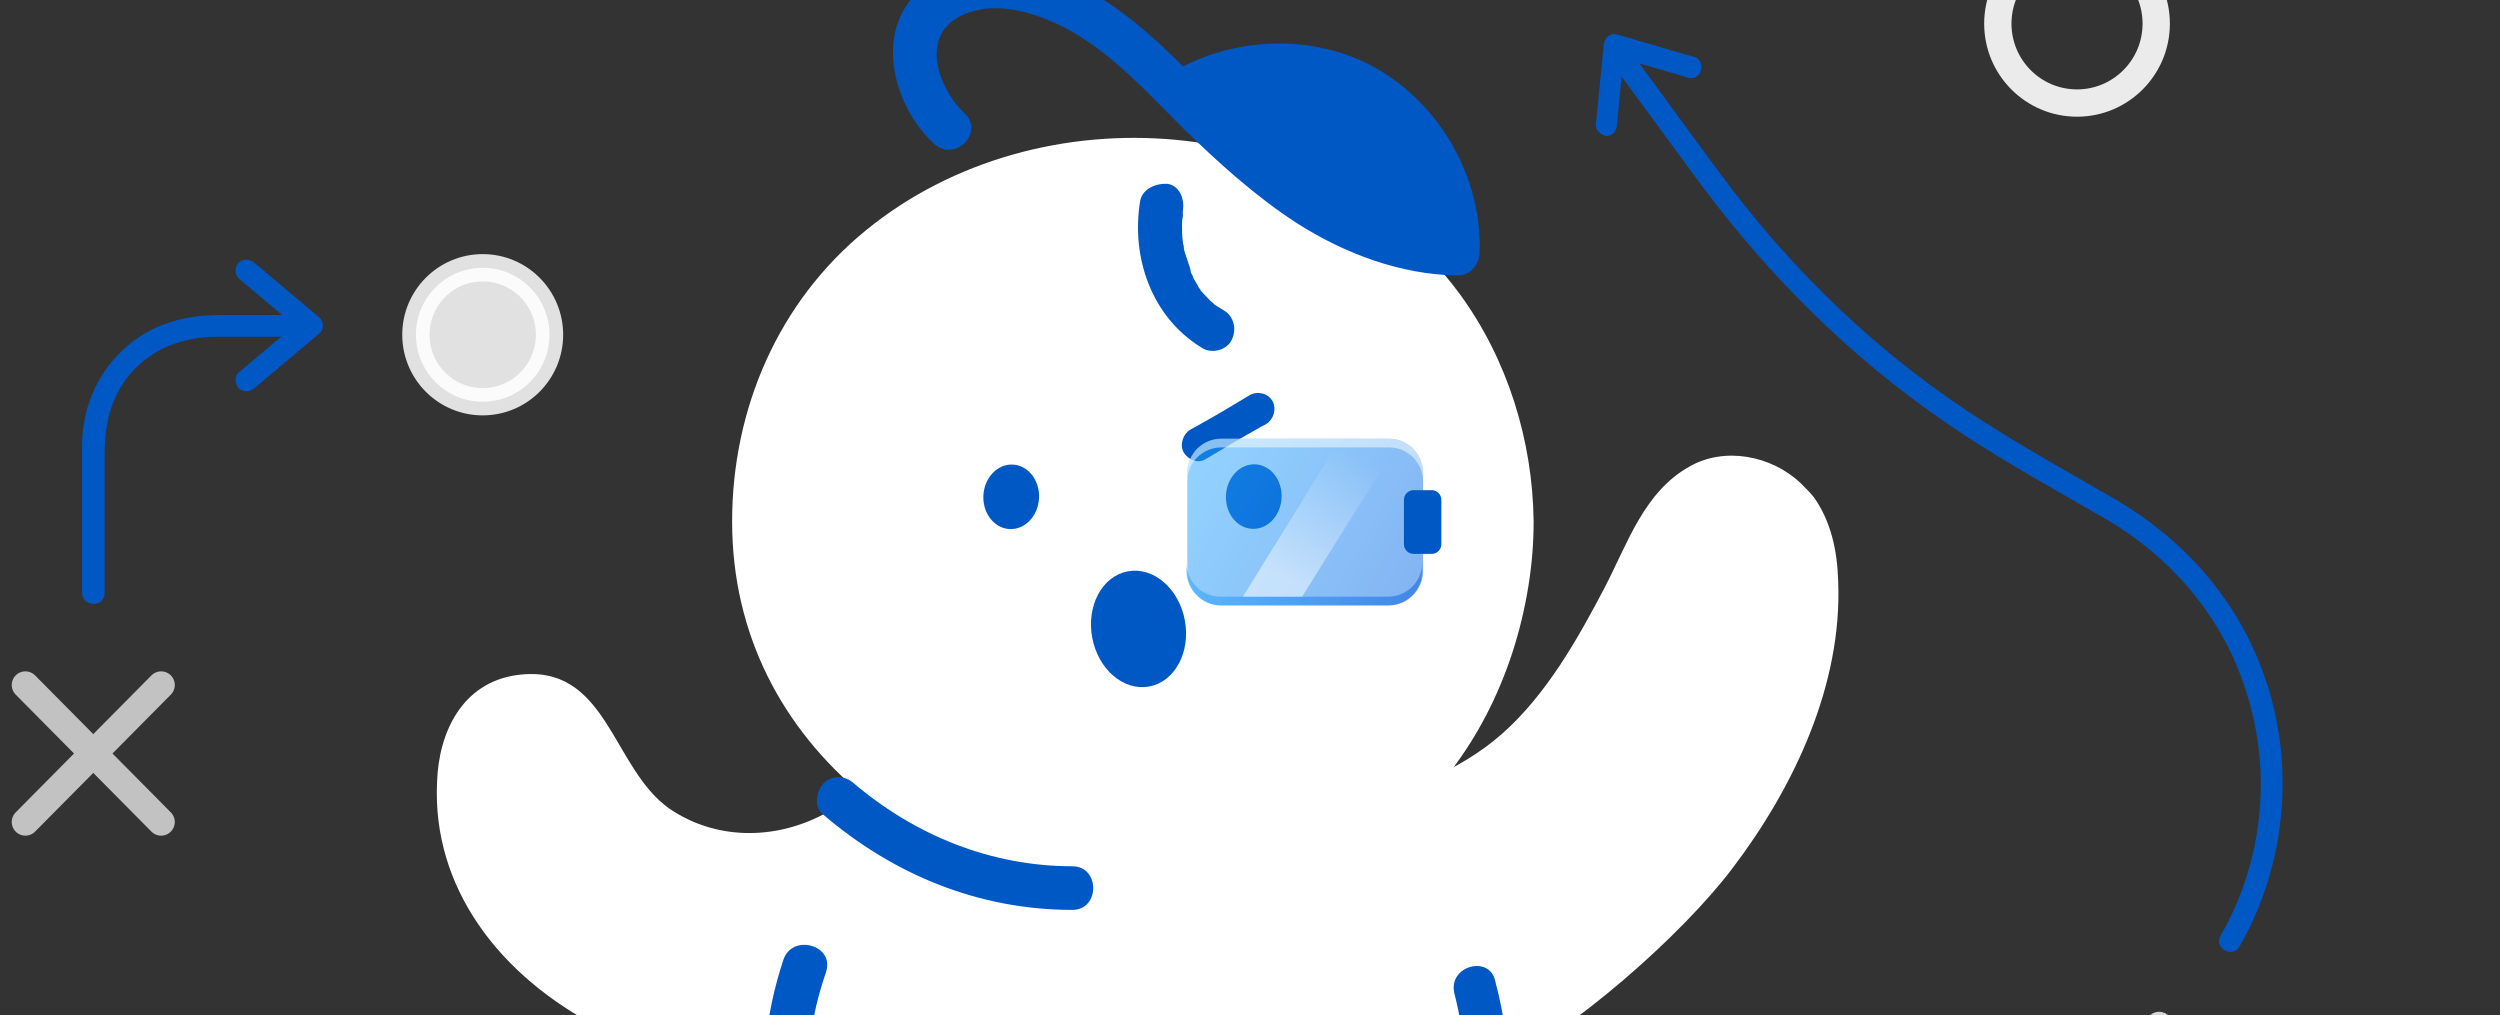 <svg width="197" height="80" viewBox="0 0 197 80" fill="none" xmlns="http://www.w3.org/2000/svg">
<rect x="0" y="0" width="197" height="80" fill="#333333" stroke="none"/>
<path d="M141.899 38.076C139.568 35.875 135.865 35.188 133.122 36.769C129.556 38.763 128.253 42.82 126.47 46.258C124.344 50.315 121.875 54.716 118.378 57.81C114.949 60.836 110.423 62.486 106.035 63.586C104.526 63.93 103.154 65.512 102.469 66.956C101.097 69.912 104.937 74.313 106.309 76.72C108.092 79.952 109.738 83.321 110.698 86.965C111.041 88.203 116.458 84.971 117.418 84.49C124.001 81.258 132.573 73.626 136.482 68.468C141.351 62.074 145.191 53.96 144.848 45.777C144.78 43.439 144.299 41.101 142.928 39.176C142.585 38.763 142.242 38.419 141.899 38.076Z" fill="white"/>
<path d="M37.665 72.799C42.328 79.675 51.312 83.87 59.404 84.42C62.352 84.626 65.301 84.489 68.181 84.007C70.307 83.664 72.638 83.595 72.159 80.982C71.747 78.85 71.473 76.719 71.13 74.587C70.718 71.974 70.307 69.293 69.895 66.68C69.758 65.923 69.004 61.866 69.415 61.385C68.798 62.004 67.975 62.416 67.221 62.829C66.398 63.241 65.644 63.791 64.821 64.204C60.981 66.198 56.386 66.198 52.752 63.723C48.157 60.491 47.883 52.171 40.682 53.202C36.431 53.821 34.579 57.672 34.442 61.591C34.236 65.786 35.471 69.567 37.665 72.799Z" fill="white"/>
<path d="M107.133 63.448C105.556 62.967 103.978 62.623 102.332 62.417C94.515 63.242 86.697 64.136 78.88 64.961C75.108 65.374 71.268 65.511 67.565 66.199C66.811 66.336 66.056 66.474 65.302 66.612C63.519 71.7 61.804 76.788 60.776 82.083C60.913 82.22 60.982 82.427 60.982 82.702V82.77C61.256 82.839 61.53 83.114 61.667 83.458C61.804 83.939 61.804 84.421 61.804 84.902H61.873C61.736 88.753 62.285 92.672 63.45 96.317H115.567C121.191 74.175 107.338 63.586 107.133 63.448Z" fill="white"/>
<path d="M120.849 41.102C120.849 42.821 120.712 44.471 120.437 46.19C118.106 60.699 107.065 72.113 91.224 71.288C73.875 70.394 57.691 59.117 57.691 41.102C57.691 32.231 61.325 23.774 68.251 18.135C81.898 6.996 104.322 8.646 115.02 23.155C118.791 28.312 120.78 34.707 120.849 41.102Z" fill="white"/>
<path d="M81.875 39.265C81.949 37.862 81.027 36.673 79.817 36.609C78.606 36.545 77.566 37.63 77.492 39.034C77.418 40.437 78.34 41.626 79.55 41.69C80.76 41.754 81.801 40.668 81.875 39.265Z" fill="#0058C5"/>
<path d="M100.988 39.246C101.062 37.843 100.14 36.654 98.93 36.59C97.719 36.526 96.678 37.612 96.605 39.015C96.531 40.418 97.452 41.608 98.663 41.671C99.873 41.735 100.914 40.65 100.988 39.246Z" fill="#0058C5"/>
<path d="M75.998 8.92C74.009 7.064 72.5 3.007 75.518 1.357C78.261 -0.156 81.758 1.013 84.295 2.388C87.724 4.313 90.398 7.27 93.141 10.021C95.953 12.771 98.902 15.453 102.193 17.584C105.965 19.991 110.354 21.641 114.88 21.71C115.84 21.71 116.526 20.885 116.594 19.991C116.8 14.49 113.988 9.058 109.394 5.964C104.594 2.732 98.079 2.663 93.004 5.345C91.084 6.376 92.799 9.333 94.719 8.301C98.765 6.101 103.839 6.376 107.611 8.92C111.177 11.327 113.234 15.659 113.097 19.922C113.645 19.372 114.263 18.753 114.811 18.203C106.102 17.997 99.519 11.533 93.759 5.757C90.741 2.732 87.518 -0.225 83.472 -1.807C79.975 -3.182 75.586 -3.457 72.569 -0.844C68.797 2.388 70.374 8.301 73.529 11.258C75.175 12.909 77.644 10.433 75.998 8.92Z" fill="#0058C5"/>
<path d="M94.447 7.27C98.836 5.345 104.047 5.757 108.093 8.439C111.659 10.846 113.922 14.903 114.334 19.097C106.379 18.203 100.07 12.771 94.447 7.27Z" fill="#0058C5"/>
<path d="M89.852 15.795C89.098 20.265 90.744 25.009 94.721 27.416C95.475 27.897 96.641 27.622 97.053 26.797C97.464 25.972 97.258 24.941 96.436 24.459C96.23 24.322 96.093 24.253 95.887 24.116C95.75 24.047 95.681 23.978 95.818 24.116C95.75 24.047 95.681 23.978 95.613 23.909C95.27 23.634 94.996 23.29 94.721 23.015C94.653 22.947 94.447 22.672 94.721 23.015C94.653 22.947 94.584 22.878 94.584 22.809C94.447 22.672 94.378 22.465 94.241 22.259C94.104 22.053 94.035 21.915 93.967 21.709C93.898 21.571 93.83 21.503 93.83 21.365C93.83 21.296 93.693 20.952 93.83 21.296C93.693 20.884 93.555 20.471 93.418 20.058C93.35 19.852 93.281 19.646 93.281 19.44C93.281 19.302 93.213 19.233 93.213 19.096C93.213 18.89 93.213 18.958 93.213 19.096C93.144 18.614 93.144 18.202 93.144 17.721C93.144 17.514 93.144 17.308 93.213 17.033C93.213 16.964 93.213 16.827 93.213 16.758C93.144 17.171 93.213 16.689 93.213 16.62C93.35 15.726 93.007 14.695 92.047 14.489C91.155 14.42 90.058 14.833 89.852 15.795Z" fill="#0058C5"/>
<path d="M64.887 64.205C70.442 68.95 77.162 71.7 84.5 71.7C86.694 71.7 86.694 68.262 84.5 68.262C78.122 68.262 72.156 65.855 67.287 61.73C66.602 61.111 65.573 61.042 64.887 61.73C64.27 62.417 64.133 63.655 64.887 64.205Z" fill="#0058C5"/>
<path d="M61.736 75.62C58.787 84.421 59.816 95.354 65.919 102.643C66.536 103.331 67.702 103.262 68.319 102.643C69.005 101.955 68.936 100.924 68.319 100.236C67.153 98.861 66.331 97.211 65.576 95.629C65.508 95.423 65.096 94.873 65.508 95.423C65.302 95.079 65.165 94.598 65.096 94.254C64.685 93.085 64.41 91.916 64.136 90.747C63.176 86.071 63.519 81.121 65.096 76.582C65.782 74.451 62.422 73.557 61.736 75.62Z" fill="#0058C5"/>
<path d="M114.609 78.3C115.432 81.532 115.706 84.902 115.569 88.271C115.432 91.228 114.951 94.253 113.58 96.866C112.551 98.86 115.5 100.579 116.529 98.585C118.106 95.491 118.792 91.984 118.929 88.477C119.135 84.764 118.792 80.982 117.832 77.338C117.42 75.206 114.06 76.1 114.609 78.3Z" fill="#0058C5"/>
<path d="M95.064 36.149C96.435 35.324 97.807 34.499 99.178 33.742C99.384 33.605 99.59 33.536 99.795 33.399C100.344 33.055 100.618 32.23 100.275 31.611C99.932 30.992 99.109 30.786 98.492 31.13C97.121 31.955 95.749 32.78 94.378 33.536C94.172 33.674 93.966 33.742 93.761 33.88C93.212 34.224 92.938 35.049 93.281 35.668C93.692 36.287 94.446 36.562 95.064 36.149Z" fill="#0058C5"/>
<path d="M90.525 53.884C92.423 53.527 93.6 51.301 93.152 48.912C92.705 46.523 90.804 44.877 88.905 45.234C87.007 45.591 85.831 47.817 86.278 50.206C86.725 52.595 88.627 54.241 90.525 53.884Z" fill="#0058C5" stroke="#0058C5" stroke-width="0.43" stroke-miterlimit="10" stroke-linecap="round" stroke-linejoin="round"/>
<path opacity="0.5" d="M109.466 47.703H96.231C94.722 47.703 93.556 46.465 93.556 45.021V37.251C93.556 35.738 94.79 34.569 96.231 34.569H109.466C110.974 34.569 112.14 35.807 112.14 37.251V45.021C112.14 46.465 110.906 47.703 109.466 47.703Z" fill="url(#paint0_linear_751_97985)"/>
<path opacity="0.5" d="M109.466 34.569H96.231C94.722 34.569 93.556 35.807 93.556 37.251V37.939C93.556 36.426 94.79 35.257 96.231 35.257H109.466C110.974 35.257 112.14 36.495 112.14 37.939V37.251C112.14 35.738 110.906 34.569 109.466 34.569Z" fill="white"/>
<path opacity="0.5" d="M96.163 47.703H109.398C110.906 47.703 112.072 46.466 112.072 45.022V44.334C112.072 45.847 110.838 47.016 109.398 47.016H96.163C94.654 47.016 93.488 45.778 93.488 44.334V45.022C93.488 46.466 94.723 47.703 96.163 47.703Z" fill="url(#paint1_linear_751_97985)"/>
<path opacity="0.5" d="M102.609 47.015H97.946L105.215 35.257H109.946L102.609 47.015Z" fill="url(#paint2_linear_751_97985)"/>
<path d="M112.824 38.626H111.384C110.972 38.626 110.629 38.97 110.629 39.382V42.889C110.629 43.302 110.972 43.646 111.384 43.646H112.824C113.236 43.646 113.578 43.302 113.578 42.889V39.382C113.578 38.97 113.236 38.626 112.824 38.626Z" fill="#0058C5"/>
<path opacity="0.9" d="M163.67 8.12C167.116 8.12 169.91 5.319 169.91 1.863C169.91 -1.593 167.116 -4.395 163.67 -4.395C160.223 -4.395 157.429 -1.593 157.429 1.863C157.429 5.319 160.223 8.12 163.67 8.12Z" stroke="white" stroke-width="2.152" stroke-miterlimit="10"/>
<path opacity="0.8" d="M170.137 80.805L163.691 91.944H176.515L170.137 80.805Z" stroke="white" stroke-width="2.152" stroke-miterlimit="10" stroke-linecap="round" stroke-linejoin="round"/>
<path opacity="0.85" d="M38.037 31.656C40.945 31.656 43.301 29.293 43.301 26.378C43.301 23.463 40.945 21.1 38.037 21.1C35.13 21.1 32.773 23.463 32.773 26.378C32.773 29.293 35.13 31.656 38.037 31.656Z" fill="white" stroke="white" stroke-width="2.152" stroke-miterlimit="10"/>
<g opacity="0.7">
<path d="M2 53.978L12.698 64.774" stroke="white" stroke-width="2.152" stroke-miterlimit="10" stroke-linecap="round" stroke-linejoin="round"/>
<path d="M2 64.774L12.698 53.978" stroke="white" stroke-width="2.152" stroke-miterlimit="10" stroke-linecap="round" stroke-linejoin="round"/>
</g>
<path d="M8.242 46.758C8.242 43.183 8.242 39.538 8.242 35.963C8.242 33.762 8.585 31.699 9.956 29.843C11.671 27.574 14.277 26.542 17.02 26.542C19.008 26.542 21.066 26.542 23.054 26.542C24.151 26.542 24.151 24.823 23.054 24.823C21.134 24.823 19.214 24.823 17.294 24.823C14.482 24.823 11.808 25.58 9.682 27.574C7.556 29.568 6.459 32.318 6.459 35.206C6.459 37.2 6.459 39.194 6.459 41.12C6.459 42.976 6.459 44.902 6.459 46.758C6.528 47.858 8.242 47.858 8.242 46.758Z" fill="#0058C5"/>
<path d="M20.035 30.599C21.75 29.155 23.464 27.711 25.178 26.267C25.521 25.992 25.521 25.305 25.178 25.03C23.464 23.586 21.75 22.142 20.035 20.698C19.692 20.423 19.144 20.354 18.801 20.698C18.527 20.973 18.458 21.591 18.801 21.935C20.515 23.379 22.23 24.823 23.944 26.267C23.944 25.855 23.944 25.442 23.944 25.03C22.23 26.474 20.515 27.918 18.801 29.362C18.458 29.637 18.527 30.256 18.801 30.599C19.212 30.943 19.692 30.874 20.035 30.599Z" fill="#0058C5"/>
<path d="M125.753 9.843C125.921 8.036 126.124 6.169 126.293 4.362C126.311 4.055 126.354 3.842 126.372 3.535C126.434 3.016 126.861 2.549 127.405 2.705C129.156 3.243 130.941 3.721 132.691 4.259C132.963 4.337 133.176 4.38 133.448 4.459C134.536 4.771 134.07 6.406 133.042 6.128C131.291 5.59 129.506 5.112 127.755 4.574C127.483 4.496 127.271 4.453 126.999 4.374C127.323 4.086 127.707 3.832 128.031 3.544C127.863 5.351 127.66 7.218 127.492 9.025C127.474 9.332 127.43 9.545 127.412 9.852C127.385 10.312 127.086 10.694 126.592 10.726C126.226 10.673 125.726 10.303 125.753 9.843Z" fill="#0058C5"/>
<path d="M174.978 73.741C178.334 67.91 179.058 60.871 177.007 54.527C175.175 48.626 171.094 43.883 165.807 40.821C161.589 38.378 157.243 36.02 153.171 33.186C145.85 28.153 139.495 21.854 134.172 14.726C131.955 11.696 129.679 8.633 127.462 5.603C126.777 4.73 128.302 3.869 128.988 4.742C131.18 7.677 133.278 10.637 135.47 13.573C140.445 20.342 146.418 26.34 153.289 31.192C157.505 34.188 162.089 36.684 166.544 39.264C171.891 42.361 176.016 46.892 178.222 52.691C180.933 59.815 180.264 67.996 176.463 74.601C175.915 75.553 174.43 74.693 174.978 73.741Z" fill="#0058C5"/>
<defs>
<linearGradient id="paint0_linear_751_97985" x1="95.343" y1="36.871" x2="116.771" y2="49.029" gradientUnits="userSpaceOnUse">
<stop stop-color="#25A3FF"/>
<stop offset="1" stop-color="#0059DF"/>
</linearGradient>
<linearGradient id="paint1_linear_751_97985" x1="93.489" y1="45.996" x2="112.121" y2="45.996" gradientUnits="userSpaceOnUse">
<stop stop-color="#25A3FF"/>
<stop offset="1" stop-color="#0059DF"/>
</linearGradient>
<linearGradient id="paint2_linear_751_97985" x1="101.981" y1="45.752" x2="106.224" y2="35.738" gradientUnits="userSpaceOnUse">
<stop stop-color="white"/>
<stop offset="1" stop-color="white" stop-opacity="0"/>
</linearGradient>
</defs>
</svg>
